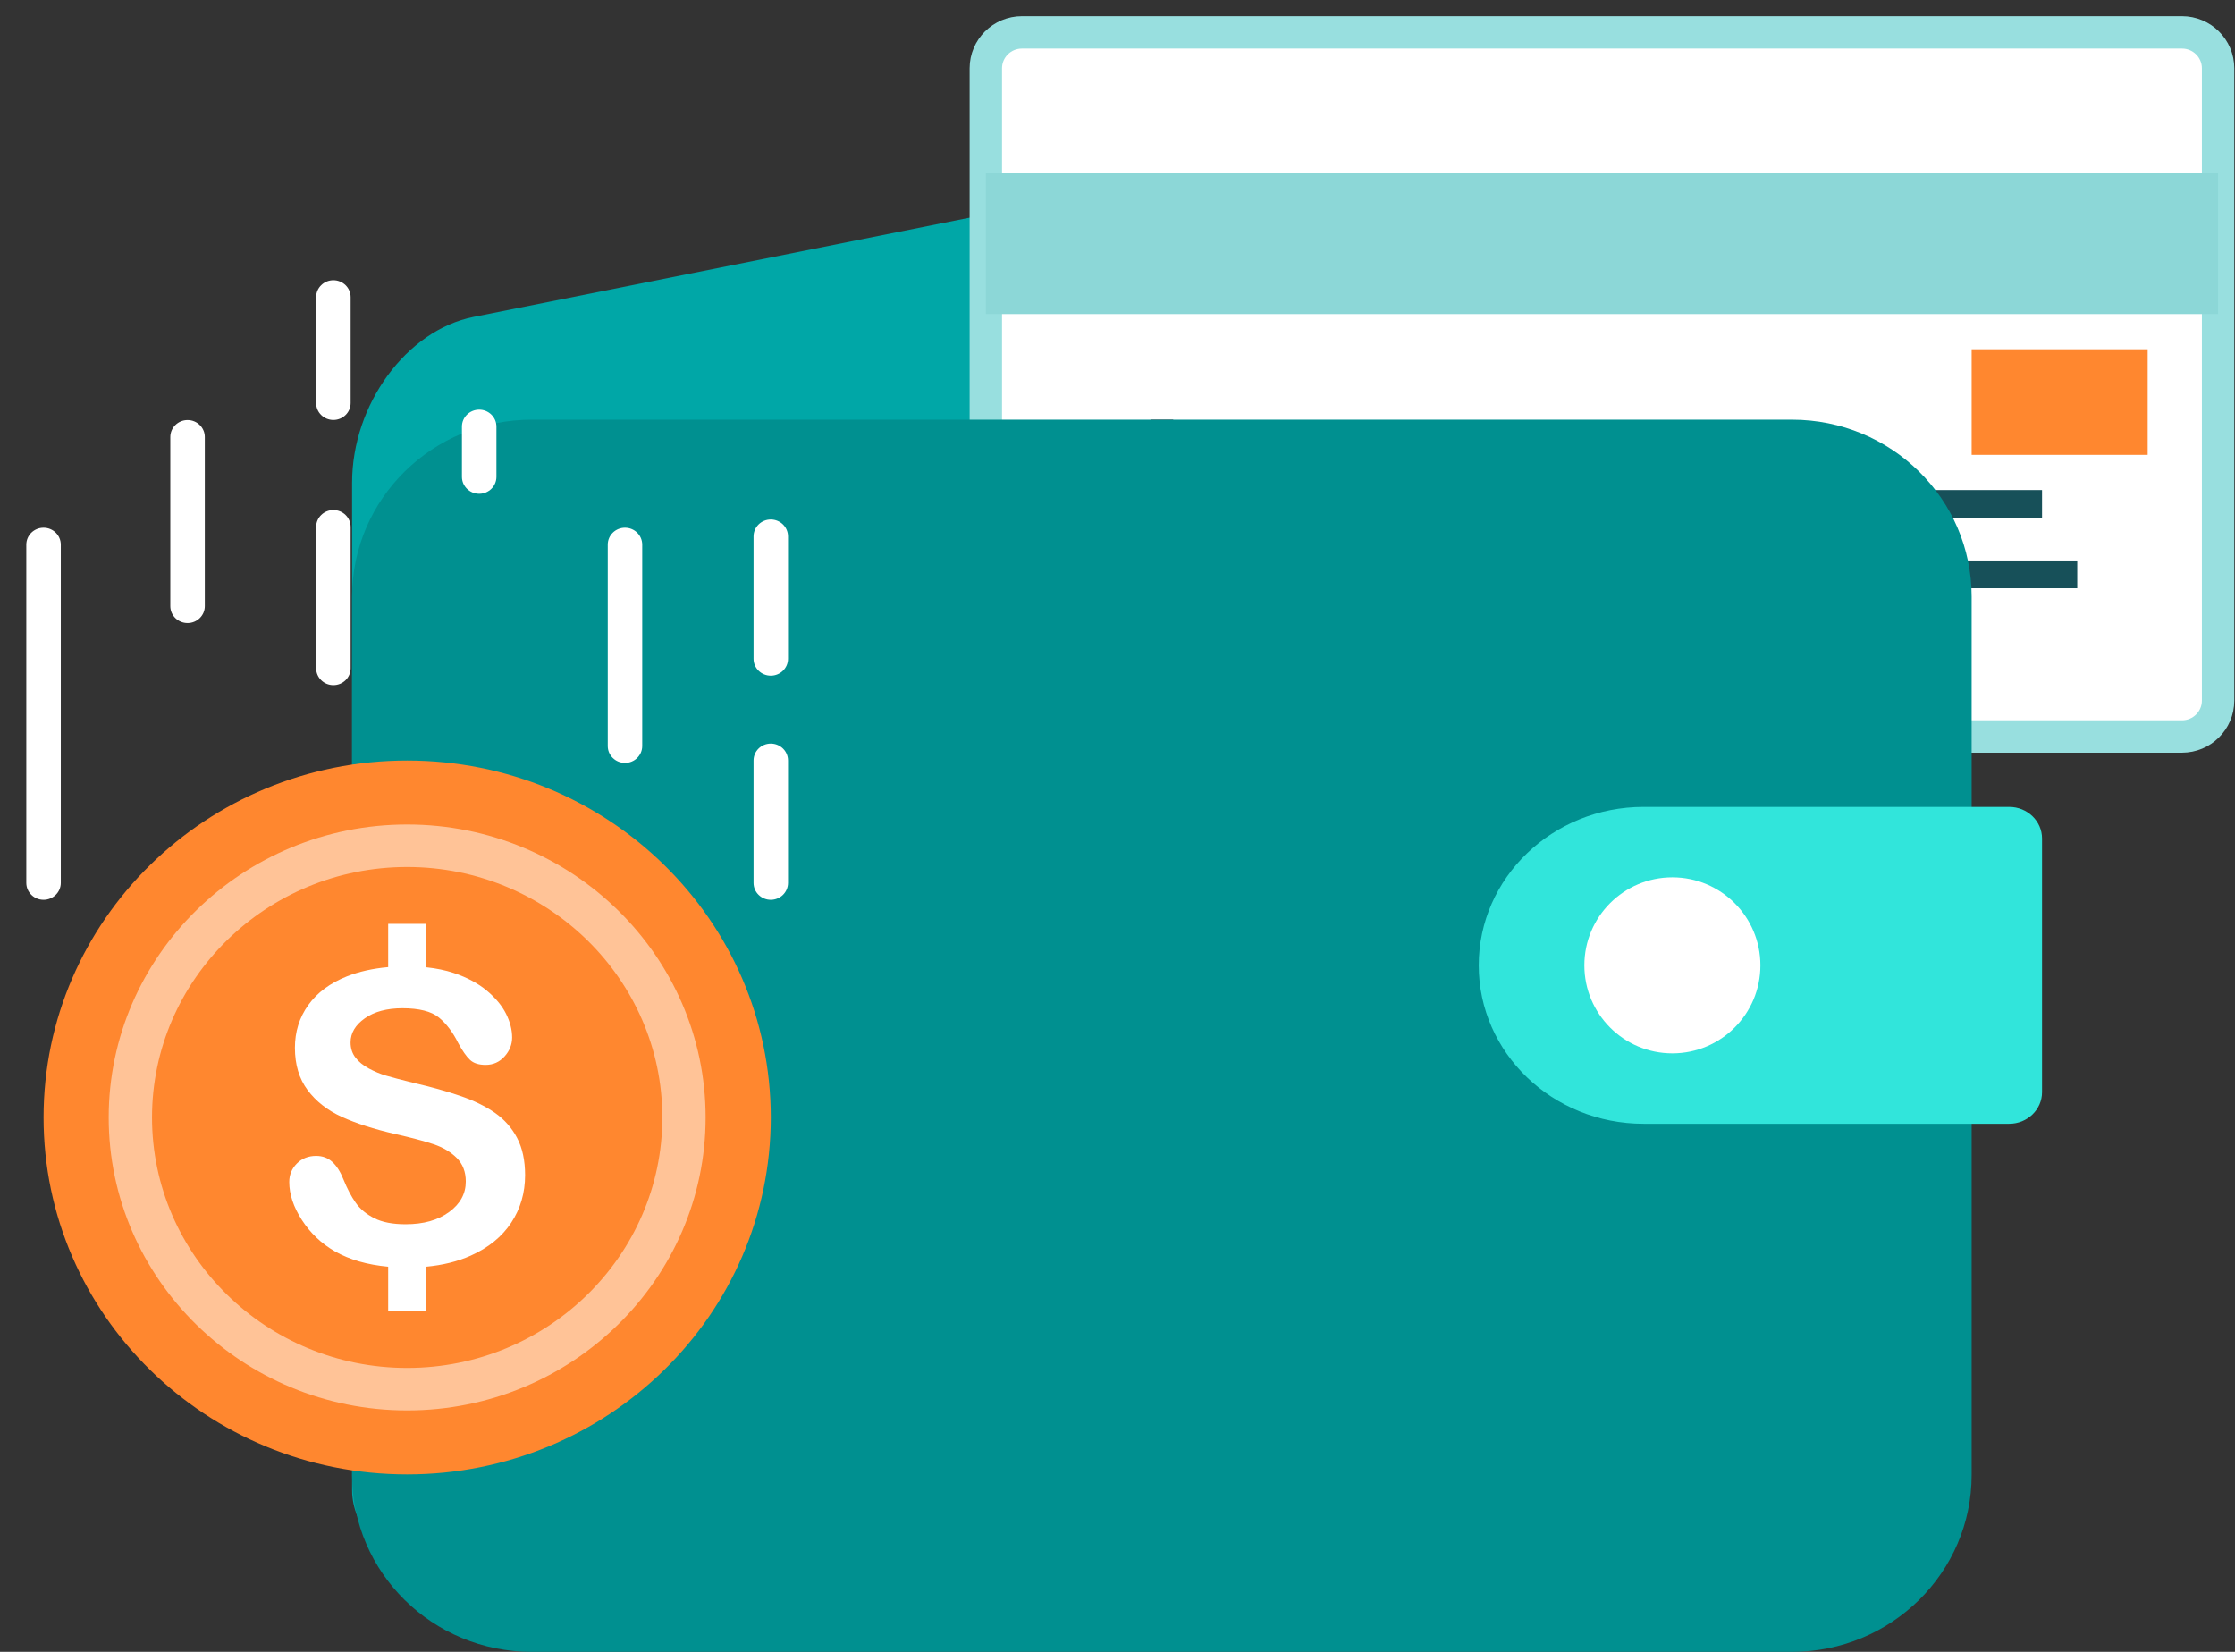 <?xml version="1.0" encoding="UTF-8"?>
<svg width="69px" height="51px" viewBox="0 0 69 51" version="1.1" xmlns="http://www.w3.org/2000/svg" xmlns:xlink="http://www.w3.org/1999/xlink">
    <rect x="0" y="0" width="69" height="51" fill="#333333" stroke="none"/>
    <!-- Generator: Sketch 51.2 (57519) - http://www.bohemiancoding.com/sketch -->
    <title>Group 32</title>
    <desc>Created with Sketch.</desc>
    <defs></defs>
    <g id="Dashboard-Ideas-(work-in-progress)" stroke="none" stroke-width="1" fill="none" fill-rule="evenodd">
        <g id="5.7-Withdrawal-(cash-to-bank)---confirm-withdrawal" transform="translate(-153, -415)">
            <g id="Group-12" transform="translate(0, 153)">
                <g id="Group-32" transform="translate(153, 263)">
                    <path d="M14.614,8.785 C12.546,9.199 10.87,11.49 10.87,13.902 L10.87,45.013 C10.87,47.426 15.353,49.268 17.421,48.855 L52.778,42.284 C54.845,41.87 56.522,39.579 56.522,37.167 L56.522,4.77 C56.522,2.358 54.845,0.738 52.778,1.151 L14.614,8.785 Z" id="Fill-4" fill="#00A7A7"></path>
                    <path d="M67.362,0 L31.551,0 C30.935,0 30.435,0.496 30.435,1.108 L30.435,20.631 C30.435,21.243 30.935,21.739 31.551,21.739 L67.362,21.739 C67.978,21.739 68.478,21.243 68.478,20.631 L68.478,1.108 C68.478,0.496 67.978,0 67.362,0" id="Fill-5" stroke="#98DFDF" fill="#FFFFFF"></path>
                    <polygon id="Fill-6" fill="#8CD7D7" points="30.435 8.696 68.478 8.696 68.478 4.348 30.435 4.348"></polygon>
                    <polygon id="Fill-9" fill="#175059" points="55.435 14.987 63.043 14.987 63.043 14.13 55.435 14.13"></polygon>
                    <polygon id="Fill-10" fill="#175059" points="43.478 17.161 64.13 17.161 64.13 16.304 43.478 16.304"></polygon>
                    <path d="M37.896,15.562 C37.798,15.391 37.661,15.25 37.485,15.139 C37.31,15.027 37.097,14.932 36.847,14.854 C36.597,14.776 36.318,14.705 36.009,14.64 C35.763,14.584 35.586,14.542 35.479,14.513 C35.373,14.484 35.267,14.444 35.162,14.392 C35.058,14.341 34.976,14.28 34.916,14.208 C34.856,14.137 34.826,14.052 34.826,13.954 C34.826,13.795 34.914,13.66 35.09,13.547 C35.265,13.435 35.496,13.378 35.782,13.378 C36.09,13.378 36.314,13.43 36.454,13.534 C36.593,13.638 36.712,13.782 36.812,13.967 C36.889,14.097 36.961,14.19 37.027,14.247 C37.092,14.304 37.189,14.332 37.316,14.332 C37.455,14.332 37.571,14.285 37.665,14.19 C37.758,14.095 37.805,13.988 37.805,13.87 C37.805,13.741 37.767,13.608 37.693,13.472 C37.618,13.336 37.5,13.206 37.338,13.082 C37.176,12.958 36.973,12.859 36.728,12.784 C36.576,12.738 36.407,12.706 36.22,12.688 L36.22,11.957 L35.519,11.957 L35.519,12.686 C35.237,12.708 34.984,12.76 34.759,12.841 C34.448,12.954 34.211,13.115 34.046,13.325 C33.882,13.534 33.8,13.774 33.8,14.044 C33.8,14.328 33.878,14.565 34.033,14.755 C34.189,14.946 34.399,15.097 34.664,15.207 C34.929,15.318 35.258,15.414 35.651,15.497 C35.945,15.557 36.179,15.614 36.355,15.667 C36.53,15.721 36.673,15.798 36.784,15.9 C36.895,16.001 36.95,16.134 36.95,16.297 C36.95,16.502 36.847,16.673 36.642,16.81 C36.437,16.947 36.17,17.016 35.842,17.016 C35.603,17.016 35.41,16.982 35.263,16.914 C35.116,16.846 35.002,16.759 34.922,16.655 C34.841,16.55 34.765,16.419 34.696,16.263 C34.639,16.131 34.57,16.032 34.489,15.965 C34.408,15.898 34.309,15.865 34.192,15.865 C34.048,15.865 33.929,15.908 33.836,15.994 C33.742,16.08 33.696,16.183 33.696,16.303 C33.696,16.511 33.773,16.724 33.929,16.944 C34.084,17.164 34.287,17.34 34.535,17.471 C34.806,17.613 35.135,17.699 35.519,17.731 L35.519,18.478 L36.22,18.478 L36.22,17.731 C36.526,17.705 36.799,17.643 37.04,17.545 C37.368,17.411 37.617,17.226 37.788,16.989 C37.958,16.753 38.043,16.486 38.043,16.189 C38.043,15.942 37.994,15.733 37.896,15.562" id="Fill-11" fill="#5B232D"></path>
                    <path d="M56.14,20.422 L53.642,20.422 C53.432,20.422 53.261,20.23 53.261,19.993 C53.261,19.757 53.432,19.565 53.642,19.565 L56.14,19.565 C56.351,19.565 56.522,19.757 56.522,19.993 C56.522,20.23 56.351,20.422 56.14,20.422" id="Fill-15" fill="#1D7279"></path>
                    <path d="M52.874,20.422 L39.517,20.422 C39.303,20.422 39.13,20.23 39.13,19.993 C39.13,19.757 39.303,19.565 39.517,19.565 L52.874,19.565 C53.088,19.565 53.261,19.757 53.261,19.993 C53.261,20.23 53.088,20.422 52.874,20.422" id="Fill-16" fill="#1D7279"></path>
                    <path d="M55.322,11.957 L16.417,11.957 C13.353,11.957 10.87,14.403 10.87,17.422 L10.87,44.535 C10.87,47.553 13.353,50 16.417,50 L55.322,50 C58.386,50 60.87,47.553 60.87,44.535 L60.87,17.422 C60.87,14.403 58.386,11.957 55.322,11.957" id="Fill-28" fill="#009090"></path>
                    <path d="M62.029,23.913 L50.742,23.913 C47.931,23.913 45.652,26.103 45.652,28.804 C45.652,31.506 47.931,33.696 50.742,33.696 L62.029,33.696 C62.589,33.696 63.043,33.259 63.043,32.72 L63.043,24.888 C63.043,24.35 62.589,23.913 62.029,23.913" id="Fill-32" fill="#31E5DB"></path>
                    <path d="M54.348,28.804 C54.348,30.305 53.131,31.522 51.63,31.522 C50.13,31.522 48.913,30.305 48.913,28.804 C48.913,27.304 50.13,26.087 51.63,26.087 C53.131,26.087 54.348,27.304 54.348,28.804" id="Fill-33" fill="#FFFFFF"></path>
                    <polygon id="Fill-43" fill="#FF872F" points="60.87 13.043 66.304 13.043 66.304 9.783 60.87 9.783"></polygon>
                    <g id="Group-27" transform="translate(0, 7.609)">
                        <path d="M23.796,25.892 C23.796,31.978 18.77,36.912 12.57,36.912 C6.37,36.912 1.345,31.978 1.345,25.892 C1.345,19.806 6.37,14.872 12.57,14.872 C18.77,14.872 23.796,19.806 23.796,25.892" id="Fill-17" fill="#FF872F"></path>
                        <path d="M12.57,18.159 C8.227,18.159 4.693,21.628 4.693,25.892 C4.693,30.156 8.227,33.625 12.57,33.625 C16.914,33.625 20.448,30.156 20.448,25.892 C20.448,21.628 16.914,18.159 12.57,18.159 Z M12.57,34.937 C7.49,34.937 3.356,30.879 3.356,25.892 C3.356,20.905 7.49,16.847 12.57,16.847 C17.651,16.847 21.784,20.905 21.784,25.892 C21.784,30.879 17.651,34.937 12.57,34.937 Z" id="Fill-18" fill-opacity="0.5" fill="#FFFFFF"></path>
                        <path d="M15.964,26.524 C15.8,26.211 15.57,25.952 15.277,25.747 C14.983,25.543 14.627,25.369 14.208,25.226 C13.789,25.083 13.321,24.952 12.805,24.833 C12.392,24.731 12.096,24.653 11.917,24.6 C11.738,24.547 11.561,24.473 11.386,24.379 C11.211,24.285 11.073,24.173 10.973,24.042 C10.873,23.911 10.823,23.756 10.823,23.575 C10.823,23.285 10.97,23.037 11.264,22.83 C11.558,22.624 11.944,22.52 12.423,22.52 C12.94,22.52 13.315,22.615 13.548,22.805 C13.782,22.996 13.982,23.261 14.149,23.6 C14.278,23.837 14.397,24.008 14.508,24.112 C14.618,24.217 14.78,24.269 14.992,24.269 C15.226,24.269 15.42,24.182 15.577,24.008 C15.733,23.834 15.811,23.639 15.811,23.422 C15.811,23.185 15.748,22.941 15.624,22.692 C15.499,22.442 15.301,22.204 15.03,21.977 C14.759,21.75 14.418,21.568 14.008,21.431 C13.753,21.346 13.47,21.288 13.157,21.255 L13.157,19.914 L11.984,19.914 L11.984,21.25 C11.512,21.292 11.087,21.386 10.711,21.535 C10.19,21.742 9.792,22.038 9.517,22.422 C9.242,22.806 9.105,23.246 9.105,23.741 C9.105,24.261 9.235,24.695 9.495,25.045 C9.756,25.395 10.108,25.671 10.551,25.873 C10.995,26.076 11.546,26.253 12.205,26.404 C12.696,26.515 13.089,26.619 13.383,26.717 C13.677,26.815 13.916,26.957 14.102,27.143 C14.287,27.33 14.38,27.572 14.38,27.87 C14.38,28.247 14.208,28.561 13.864,28.812 C13.52,29.064 13.073,29.189 12.523,29.189 C12.123,29.189 11.8,29.127 11.555,29.002 C11.309,28.878 11.118,28.719 10.983,28.527 C10.847,28.335 10.721,28.095 10.605,27.809 C10.509,27.568 10.393,27.386 10.258,27.263 C10.122,27.14 9.957,27.079 9.761,27.079 C9.519,27.079 9.32,27.158 9.164,27.315 C9.008,27.473 8.93,27.662 8.93,27.883 C8.93,28.263 9.06,28.655 9.32,29.058 C9.581,29.461 9.919,29.783 10.336,30.024 C10.79,30.283 11.34,30.441 11.984,30.5 L11.984,31.871 L13.157,31.871 L13.157,30.5 C13.669,30.452 14.127,30.339 14.53,30.159 C15.08,29.914 15.497,29.574 15.783,29.141 C16.068,28.707 16.211,28.218 16.211,27.674 C16.211,27.22 16.129,26.837 15.964,26.524" id="Fill-19" fill="#FFFFFF"></path>
                        <path d="M1.345,19.172 C1.051,19.172 0.812,18.938 0.812,18.649 L0.812,8.207 C0.812,7.918 1.051,7.684 1.345,7.684 C1.639,7.684 1.877,7.918 1.877,8.207 L1.877,18.649 C1.877,18.938 1.639,19.172 1.345,19.172" id="Fill-20" fill="#FFFFFF"></path>
                        <path d="M23.796,19.172 C23.502,19.172 23.264,18.938 23.264,18.649 L23.264,14.872 C23.264,14.583 23.502,14.349 23.796,14.349 C24.09,14.349 24.328,14.583 24.328,14.872 L24.328,18.649 C24.328,18.938 24.09,19.172 23.796,19.172" id="Fill-21" fill="#FFFFFF"></path>
                        <path d="M23.796,12.252 C23.502,12.252 23.264,12.019 23.264,11.73 L23.264,7.953 C23.264,7.664 23.502,7.43 23.796,7.43 C24.09,7.43 24.328,7.664 24.328,7.953 L24.328,11.73 C24.328,12.019 24.09,12.252 23.796,12.252" id="Fill-22" fill="#FFFFFF"></path>
                        <path d="M19.295,14.946 C19.001,14.946 18.763,14.712 18.763,14.424 L18.763,8.207 C18.763,7.918 19.001,7.684 19.295,7.684 C19.589,7.684 19.827,7.918 19.827,8.207 L19.827,14.424 C19.827,14.712 19.589,14.946 19.295,14.946" id="Fill-23" fill="#FFFFFF"></path>
                        <path d="M14.794,6.636 C14.5,6.636 14.261,6.402 14.261,6.113 L14.261,4.562 C14.261,4.273 14.5,4.039 14.794,4.039 C15.087,4.039 15.326,4.273 15.326,4.562 L15.326,6.113 C15.326,6.402 15.087,6.636 14.794,6.636" id="Fill-24" fill="#FFFFFF"></path>
                        <path d="M10.292,4.357 C9.998,4.357 9.76,4.123 9.76,3.835 L9.76,0.565 C9.76,0.277 9.998,0.043 10.292,0.043 C10.586,0.043 10.825,0.277 10.825,0.565 L10.825,3.835 C10.825,4.123 10.586,4.357 10.292,4.357" id="Fill-25" fill="#FFFFFF"></path>
                        <path d="M10.292,12.545 C9.998,12.545 9.76,12.311 9.76,12.022 L9.76,7.66 C9.76,7.372 9.998,7.138 10.292,7.138 C10.586,7.138 10.825,7.372 10.825,7.66 L10.825,12.022 C10.825,12.311 10.586,12.545 10.292,12.545" id="Fill-26" fill="#FFFFFF"></path>
                        <path d="M5.791,10.627 C5.497,10.627 5.258,10.393 5.258,10.105 L5.258,4.883 C5.258,4.594 5.497,4.36 5.791,4.36 C6.085,4.36 6.323,4.594 6.323,4.883 L6.323,10.105 C6.323,10.393 6.085,10.627 5.791,10.627" id="Fill-27" fill="#FFFFFF"></path>
                    </g>
                </g>
            </g>
        </g>
    </g>
</svg>